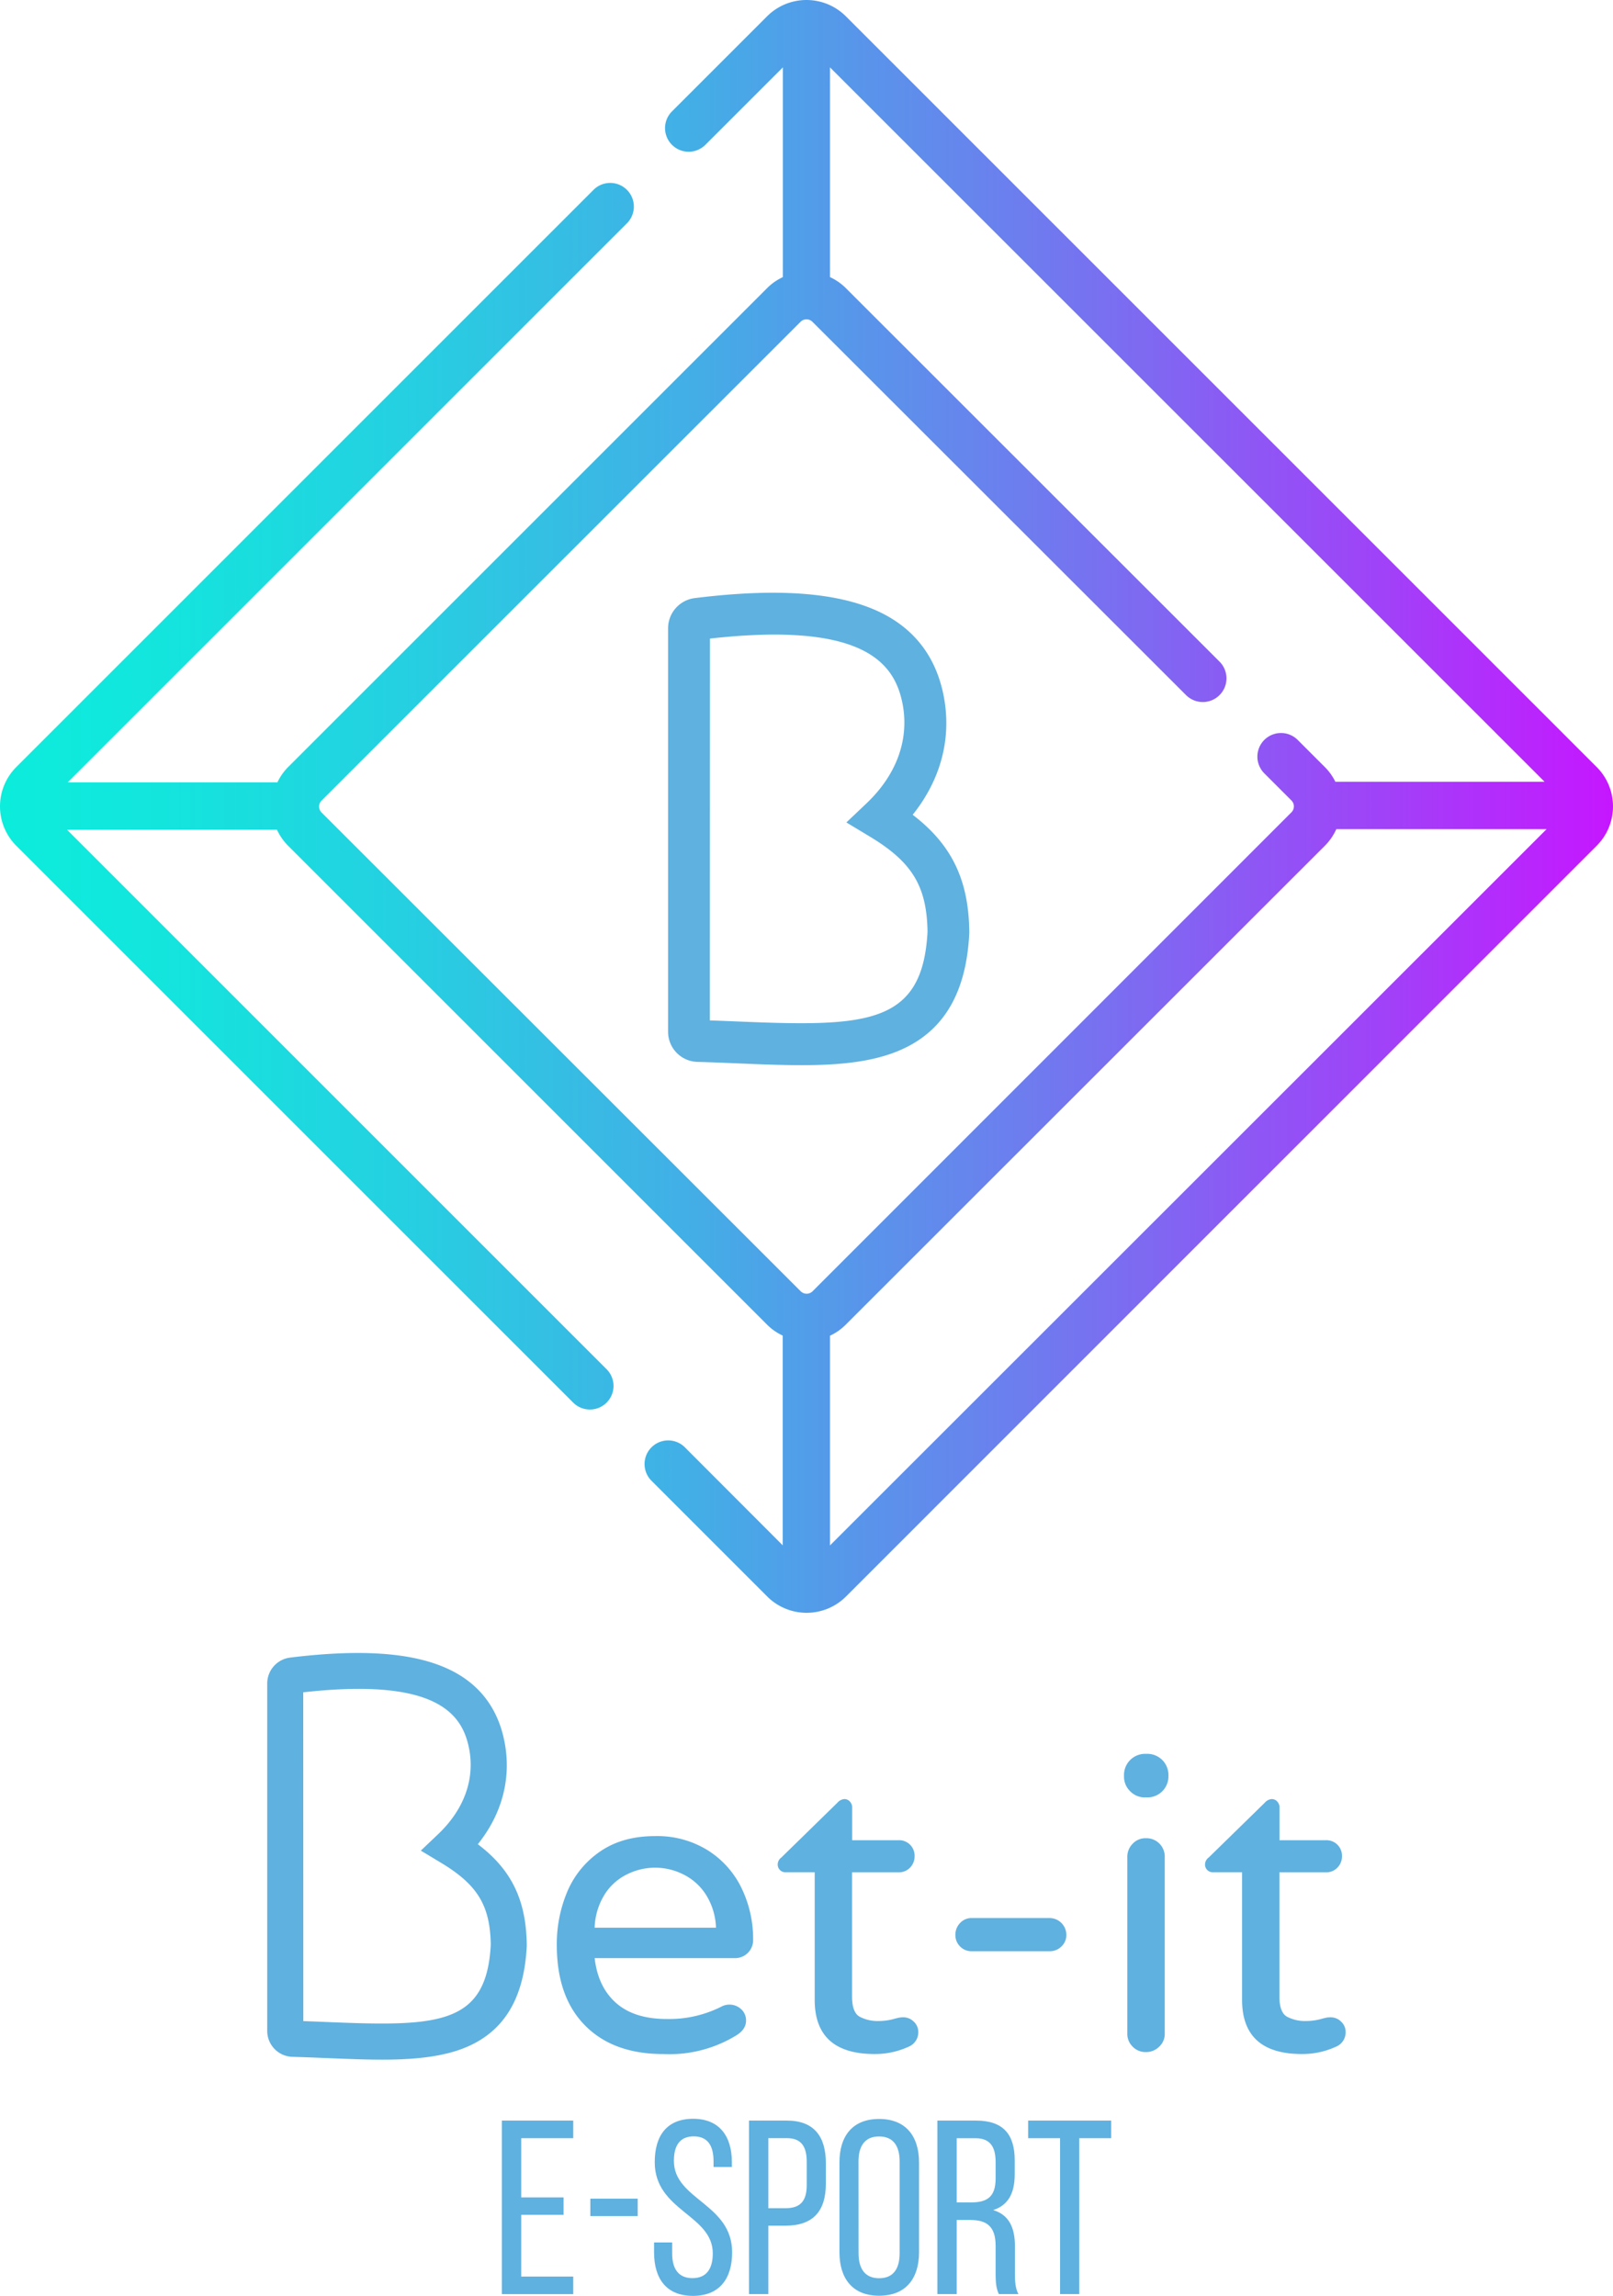<svg xmlns="http://www.w3.org/2000/svg" xmlns:xlink="http://www.w3.org/1999/xlink" viewBox="0 0 555.81 791.19"><defs><style>.cls-1{fill:url(#Dégradé_sans_nom_403);}.cls-2{fill:#5fb1e0;}</style><linearGradient id="Dégradé_sans_nom_403" y1="277.9" x2="555.81" y2="277.9" gradientUnits="userSpaceOnUse"><stop offset="0" stop-color="#0ceddc"/><stop offset="0.1" stop-color="#13e5dd"/><stop offset="0.25" stop-color="#25d0e1"/><stop offset="0.43" stop-color="#43aee6"/><stop offset="0.63" stop-color="#6c7eee"/><stop offset="0.86" stop-color="#a141f8"/><stop offset="1" stop-color="#c616ff"/></linearGradient></defs><g id="Calque_2" data-name="Calque 2"><g id="Calque_1-2" data-name="Calque 1"><path class="cls-1" d="M550.19,264.34,291.46,5.61a19.21,19.21,0,0,0-27.13,0L231.55,38.39a8.14,8.14,0,0,0,11.51,11.52l26.7-26.69V95.5a18.88,18.88,0,0,0-5.42,3.79l-165,165a19.11,19.11,0,0,0-3.75,5.32H23.31L216.21,76.77a8.15,8.15,0,0,0-11.52-11.52L5.61,264.34a19.21,19.21,0,0,0,0,27.13l192,192a8.14,8.14,0,0,0,11.51-11.51l-186-186H95.45a19.25,19.25,0,0,0,3.84,5.52l165,165a18.88,18.88,0,0,0,5.42,3.79v72.28L236,498.78a8.14,8.14,0,1,0-11.51,11.52l39.89,39.9a19.21,19.21,0,0,0,27.13,0L550.19,291.47a19.18,19.18,0,0,0,0-27.13ZM110.8,280a2.9,2.9,0,0,1,0-4.1l165.05-165a2.9,2.9,0,0,1,4.1,0L408.7,239.56A8.15,8.15,0,1,0,420.22,228L291.46,99.29A18.88,18.88,0,0,0,286,95.5V23.22L532.23,269.41H460.14a19.09,19.09,0,0,0-3.63-5.07l-9.44-9.44a8.14,8.14,0,0,0-11.51,11.51l9.44,9.44a2.9,2.9,0,0,1,0,4.1L280,445a2.91,2.91,0,0,1-4.1,0ZM286,532.59V460.31a18.88,18.88,0,0,0,5.42-3.79l165.05-165a19.21,19.21,0,0,0,4-5.78h72.46Z"/><path class="cls-2" d="M276.19,367.08c-6.92,0-14.28-.3-22-.62-4.58-.19-9.32-.39-14.13-.52a10.38,10.38,0,0,1-9.85-10.44v-139a10.49,10.49,0,0,1,9.18-10.38c28.35-3.52,49-2,63.19,4.55,12.29,5.71,19.88,15.47,22.56,29,2.88,14.59-.89,28.93-10.65,41.12C328,291.12,333.8,303.3,334,321.13v.45c-1.08,21.83-9.77,35.37-26.58,41.41C298.53,366.19,288,367.08,276.19,367.08Zm-31.6-15.42c3.46.11,6.85.25,10.15.39,43.72,1.8,63.18,1.24,64.87-30.95-.25-15.69-5.29-24-19.86-32.78l-8.1-4.89,6.86-6.51C309,267,313.37,254.79,311,242.52c-2.7-13.67-12.75-28.46-66.36-22.45Z"/><path class="cls-2" d="M131.73,709.8c-6,0-12.3-.26-19-.53-4-.17-8-.33-12.17-.45a8.94,8.94,0,0,1-8.48-9V580.17a9,9,0,0,1,7.91-8.93c24.41-3,42.21-1.76,54.41,3.91,10.58,4.91,17.11,13.32,19.42,25,2.48,12.57-.76,24.91-9.17,35.41,11.68,8.84,16.66,19.33,16.86,34.69v.38c-.93,18.8-8.41,30.46-22.88,35.66C151,709,141.91,709.8,131.73,709.8Zm-27.21-13.28c3,.1,5.89.22,8.74.34,37.65,1.55,54.4,1.06,55.85-26.66-.21-13.51-4.55-20.65-17.1-28.22l-7-4.21,5.9-5.61c9-8.53,12.8-19,10.72-29.62-2.33-11.77-11-24.5-57.14-19.33Z"/><path class="cls-2" d="M201.58,698q-9.72-9.84-9.71-27.7a46.32,46.32,0,0,1,3.68-18.57A31.63,31.63,0,0,1,206.89,638q7.67-5.24,18.85-5.24a33,33,0,0,1,18.14,4.89,31.58,31.58,0,0,1,11.63,13,40.13,40.13,0,0,1,4,17.78,6.2,6.2,0,0,1-6.52,6.38H204.91q1.13,9.93,7.37,15.45t17.43,5.53a39.88,39.88,0,0,0,19.14-4.4,5.92,5.92,0,0,1,6.52,1,5.15,5.15,0,0,1,1.7,4q0,3.12-3.69,5.25a44.11,44.11,0,0,1-24.8,6.23Q211.29,707.87,201.58,698Zm45.14-33.66a22.73,22.73,0,0,0-3.61-11.62,19.48,19.48,0,0,0-7.87-6.87,21.59,21.59,0,0,0-19,0,19,19,0,0,0-7.8,6.87,23.09,23.09,0,0,0-3.54,11.62Z"/><path class="cls-2" d="M280.73,689.17V645.23H270.67a2.66,2.66,0,0,1-2.69-2.69,3,3,0,0,1,1.27-2.41l19.28-18.85a3.58,3.58,0,0,1,2.41-1.28,2.49,2.49,0,0,1,1.91.85,2.86,2.86,0,0,1,.78,2v11.33h16a5.32,5.32,0,0,1,5.52,5.53,5.49,5.49,0,0,1-1.55,3.9,5.26,5.26,0,0,1-4,1.63h-16V688q0,5.54,2.62,7a13.25,13.25,0,0,0,6.59,1.49,19.89,19.89,0,0,0,5.67-.85l1.21-.29a8,8,0,0,1,1.63-.14,5,5,0,0,1,3.54,1.49,4.81,4.81,0,0,1,1.56,3.61,5.35,5.35,0,0,1-3.26,5,27.74,27.74,0,0,1-11.76,2.55Q280.73,707.87,280.73,689.17Z"/><path class="cls-2" d="M330.84,670.81a5.46,5.46,0,0,1-1.63-4,5.73,5.73,0,0,1,1.63-4.11,5.36,5.36,0,0,1,4-1.7h26.79a5.8,5.8,0,0,1,5.81,5.81,5.33,5.33,0,0,1-1.7,4,5.7,5.7,0,0,1-4.11,1.63H334.87A5.45,5.45,0,0,1,330.84,670.81Z"/><path class="cls-2" d="M389.44,617.31a7,7,0,0,1-2.13-5.1v-.57a7.27,7.27,0,0,1,7.23-7.23h.85a7.26,7.26,0,0,1,7.23,7.23v.57a7.24,7.24,0,0,1-7.23,7.22h-.85A7,7,0,0,1,389.44,617.31Zm.85,88a6.14,6.14,0,0,1-1.84-4.53V640a6.38,6.38,0,0,1,1.84-4.6,6,6,0,0,1,4.54-1.91,6.31,6.31,0,0,1,6.52,6.51v60.81a6,6,0,0,1-1.92,4.53,6.39,6.39,0,0,1-4.6,1.85A6.17,6.17,0,0,1,390.29,705.32Z"/><path class="cls-2" d="M428,689.17V645.23H417.93a2.66,2.66,0,0,1-2.7-2.69,3,3,0,0,1,1.28-2.41l19.28-18.85a3.58,3.58,0,0,1,2.4-1.28,2.49,2.49,0,0,1,1.92.85,2.86,2.86,0,0,1,.78,2v11.33h16a5.34,5.34,0,0,1,5.53,5.53,5.45,5.45,0,0,1-1.56,3.9,5.24,5.24,0,0,1-4,1.63h-16V688q0,5.54,2.62,7a13.22,13.22,0,0,0,6.59,1.49,19.89,19.89,0,0,0,5.67-.85l1.2-.29a8.1,8.1,0,0,1,1.63-.14,5,5,0,0,1,3.55,1.49,4.81,4.81,0,0,1,1.56,3.61,5.35,5.35,0,0,1-3.26,5,27.78,27.78,0,0,1-11.77,2.55Q428,707.87,428,689.17Z"/><path class="cls-2" d="M194.2,757.28v6H179.6v21.27h17.93v6.06h-24.6V730.8h24.6v6.07H179.6v20.41Z"/><path class="cls-2" d="M203.42,757.71h16.32v6H203.42Z"/><path class="cls-2" d="M252.19,745.15v1.63h-6.32v-2c0-5.38-2.05-8.54-6.83-8.54s-6.83,3.16-6.83,8.46c0,13.41,20.07,14.69,20.07,31.51,0,9.06-4.36,15-13.49,15s-13.41-5.89-13.41-15v-3.41h6.23v3.76c0,5.38,2.22,8.54,7,8.54s7-3.16,7-8.54c0-13.33-20-14.61-20-31.44,0-9.22,4.27-14.94,13.24-14.94S252.19,736.1,252.19,745.15Z"/><path class="cls-2" d="M271.16,730.8c9.39,0,13.41,5.56,13.41,14.61v7.17c0,9.48-4.45,14.44-13.93,14.44h-5.89v23.57h-6.66V730.8ZM270.64,761c5,0,7.35-2.31,7.35-8v-7.94c0-5.47-2-8.2-6.83-8.2h-6.41V761Z"/><path class="cls-2" d="M289.26,745.24c0-9.14,4.53-15,13.67-15s13.75,5.89,13.75,15v30.92c0,9.05-4.53,15-13.75,15s-13.67-6-13.67-15Zm6.58,31.26c0,5.47,2.3,8.63,7.09,8.63S310,782,310,776.5V744.9c0-5.38-2.22-8.63-7.09-8.63s-7.09,3.25-7.09,8.63Z"/><path class="cls-2" d="M336.32,730.8c9.4,0,13.33,4.79,13.33,13.67v4.87c0,6.58-2.31,10.67-7.43,12.3,5.46,1.62,7.51,6.06,7.51,12.47v9.31c0,2.65.09,5.12,1.2,7.17h-6.75c-.77-1.71-1.11-3.24-1.11-7.26v-9.39c0-6.75-3.16-8.89-8.71-8.89h-4.7v25.54H323V730.8ZM334.62,759c5.29,0,8.45-1.71,8.45-8.2v-5.72c0-5.38-2-8.2-6.92-8.2h-6.49V759Z"/><path class="cls-2" d="M365.28,790.59V736.87h-11V730.8h28.61v6.07h-11v53.72Z"/></g></g></svg>
